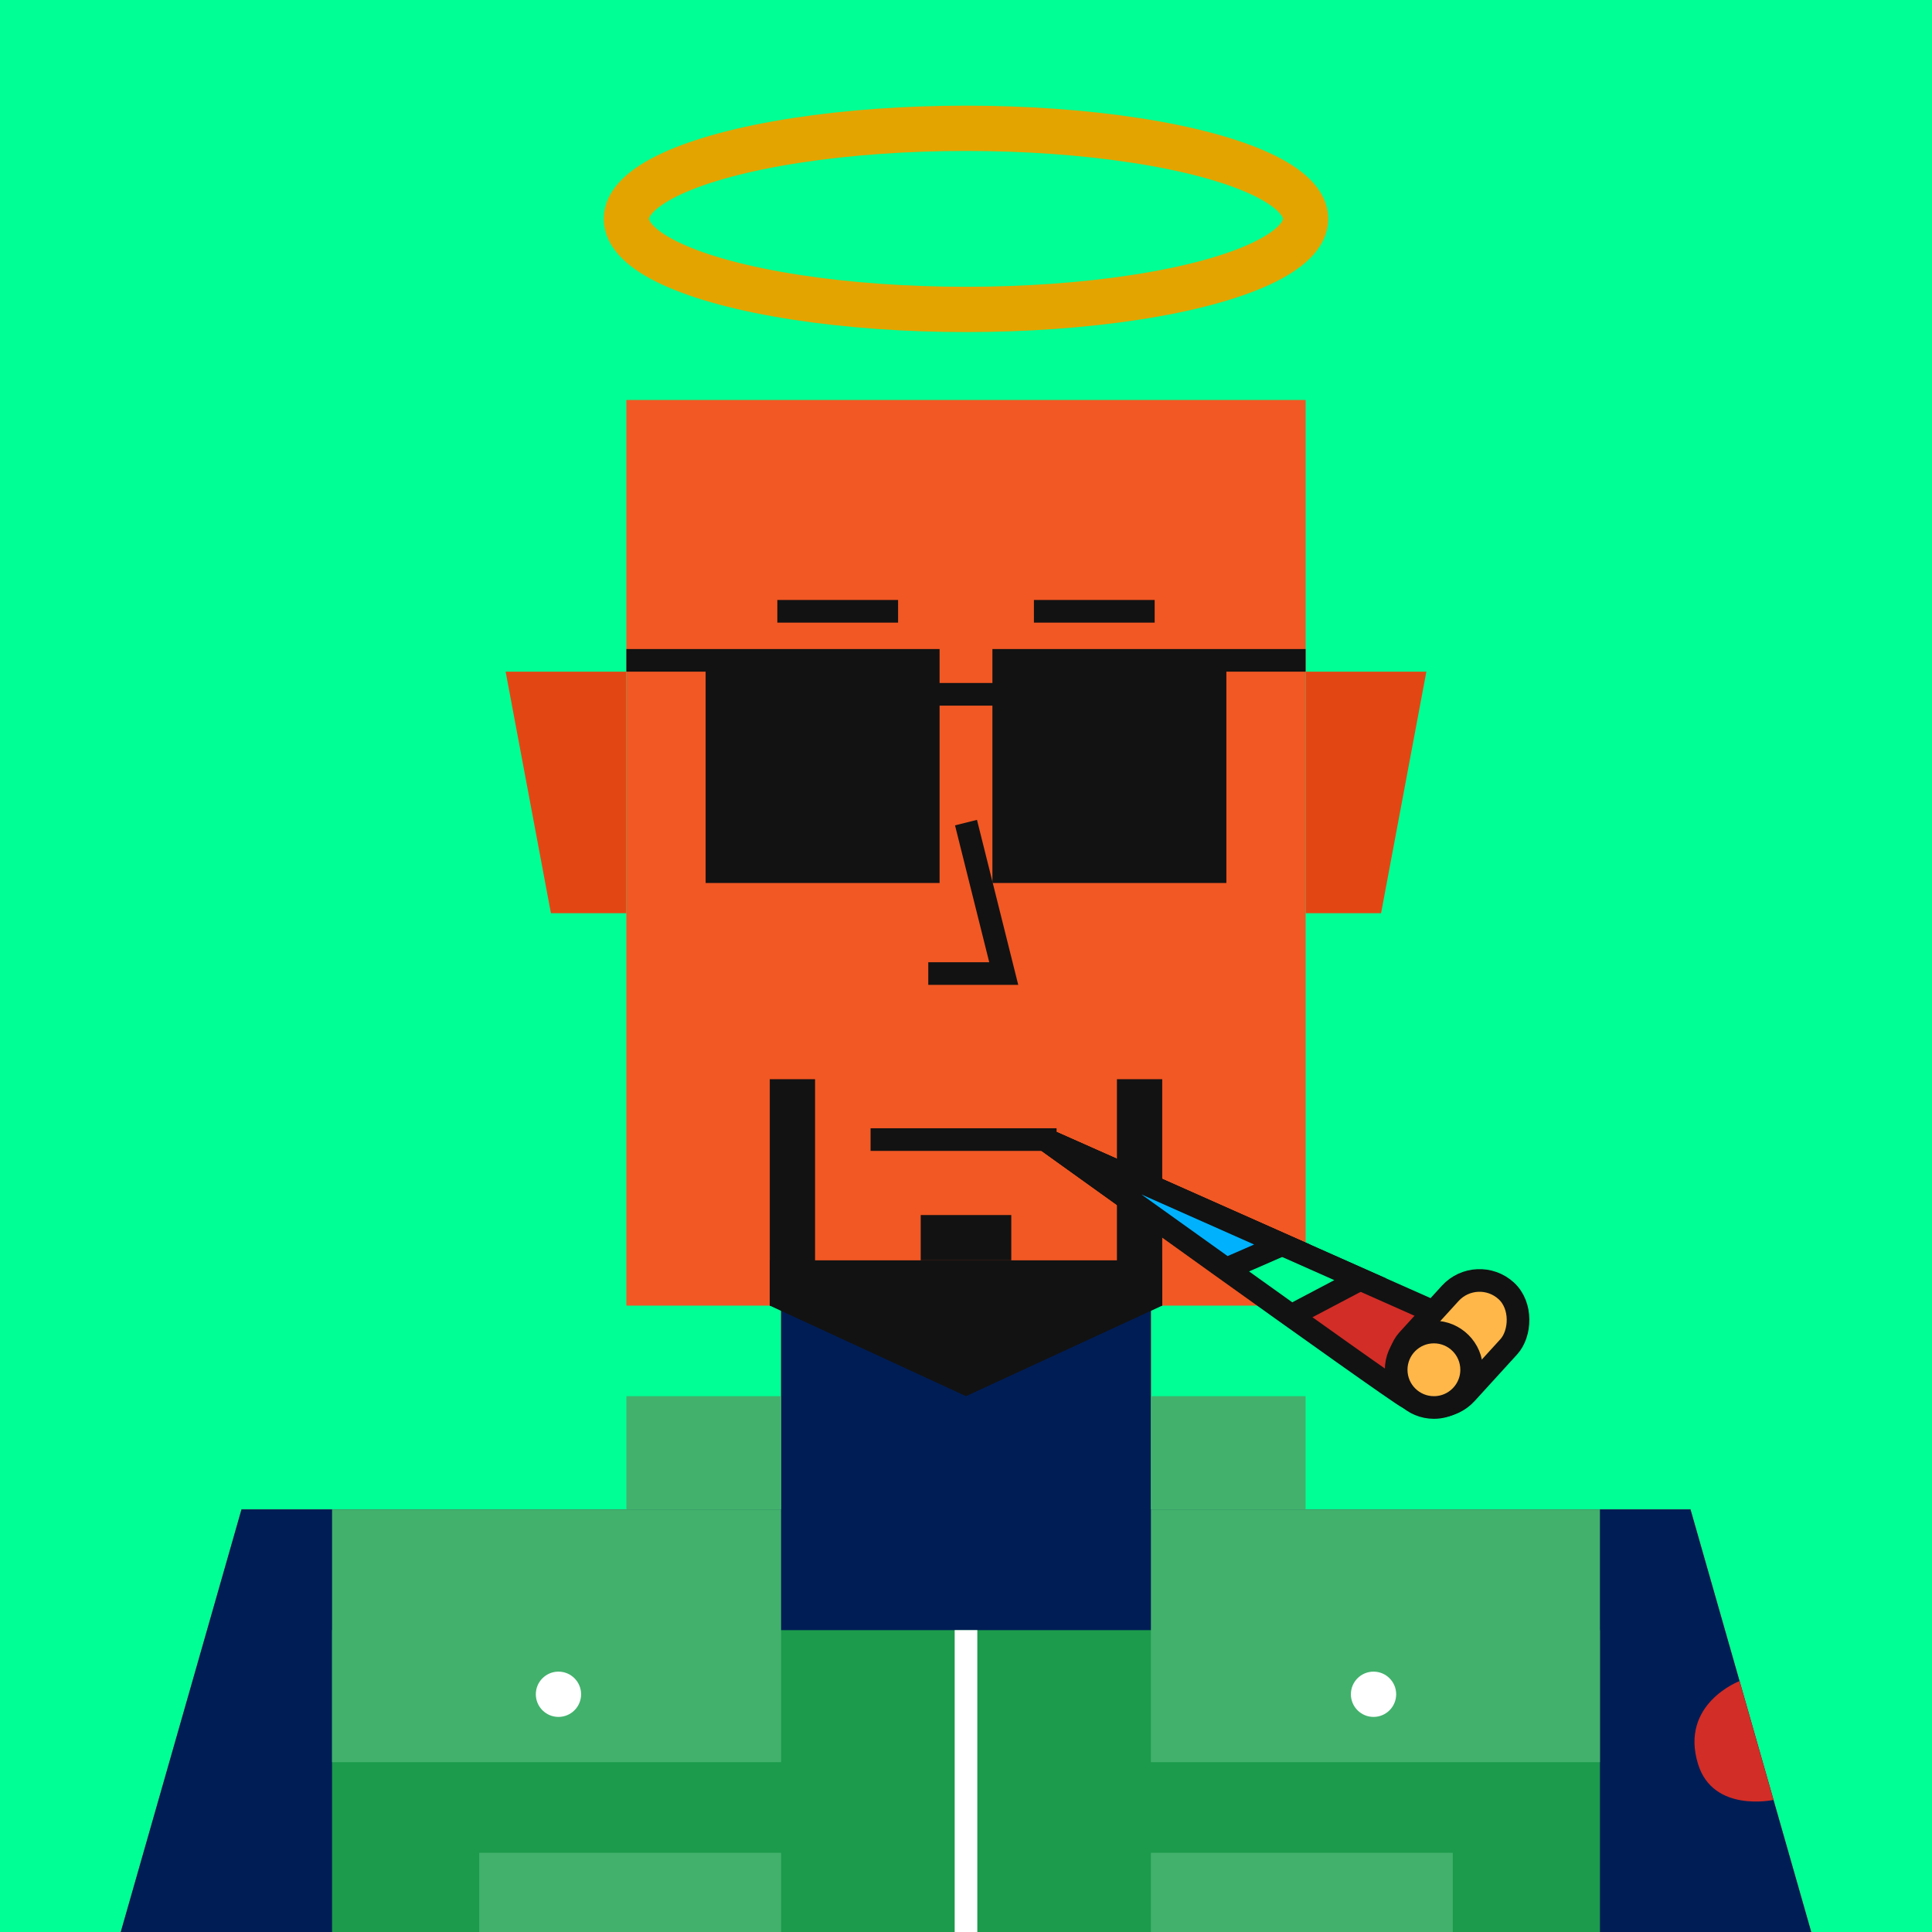 <svg xmlns="http://www.w3.org/2000/svg" width="512" height="512" fill="none"><rect width="512" height="512" fill="#00FF94 "/><g skin='0'><path fill="#E24713" d="M134 178h32v64h-20l-12-64ZM378 178h-32v64h20l12-64ZM207 346h98v54h-98z"/><path fill="#F15824" d="M64 400h384l32 112H32l32-112ZM166 106h180v240H166z"/></g><g hair='20'><ellipse cx="256" cy="58" stroke="#E4A400" stroke-width="12" rx="90" ry="24"/></g><g dress='82'><g clip-path="url(#a)"><path fill="#001D55" d="M207 346h98v54h-98zM64 400h384l32 112H32l32-112Z"/><path fill="#1B9B4B" d="M88 432h336v80H88v-80Z"/><path fill="#42B16C" d="M88 400h119v67H88v-67ZM127 491h80v67h-80v-67ZM305 491h80v67h-80v-67ZM424 400H305v67h119v-67Z"/><circle cx="148" cy="449" r="6" fill="#fff"/><circle cx="6" cy="6" r="6" fill="#fff" transform="matrix(-1 0 0 1 370 443)"/><path fill="#D22D27" d="m470.001 477-9-31.5s-15.928 6-11.001 22c4.003 13 20.001 9.5 20.001 9.5Z"/><path fill="#42B16C" d="M166 370h41v30h-41zM346 370h-41v30h41z"/><path stroke="#fff" stroke-width="6" d="M256 432v80"/></g><defs><clipPath id="a"><path fill="#fff" d="M0 0h512v512H0z"/></clipPath></defs></g><g beard='8'><rect x="204" y="286" width="12" height="60" fill="#121212"/><rect x="296" y="286" width="12" height="60" fill="#121212"/><rect x="244" y="322" width="24" height="12" fill="#121212"/><path d="M204 334H308V346L256 370L204 346V334Z" fill="#121212"/></g><g face='27'><path d="M206 162H238" stroke="#121212" stroke-width="6"/><path d="M206 202C206 202 212 194 222 194C232 194 238 202 238 202" stroke="#121212" stroke-width="6"/><path d="M274 202C274 202 280 194 290 194C300 194 306 202 306 202" stroke="#121212" stroke-width="6"/><path d="M274 162H306" stroke="#121212" stroke-width="6"/><path d="M230.711 302H280" stroke="#121212" stroke-width="6"/><path d="M256 218L266 258H246" stroke="#121212" stroke-width="6"/><path d="M276.75 301.825C276.75 301.825 367.883 367.501 373.192 370.5L385.191 349.999L276.75 301.825Z" fill="#D22D27" stroke="#121212" stroke-width="6"/><path d="M276.75 301.825L342.223 348.641L360.478 339.021L276.75 301.825Z" fill="#00FF94" stroke="#121212" stroke-width="6"/><path d="M276.75 301.825L324.97 336.304L339.801 329.835L276.75 301.825Z" fill="#00B2FE" stroke="#121212" stroke-width="6"/><rect x="391.396" y="335" width="21" height="37.703" rx="10.5" transform="rotate(42.343 391.396 335)" fill="#FFB74A" stroke="#121212" stroke-width="6"/><path d="M390 363C390 366.701 387.989 369.933 385 371.662C383.529 372.513 381.821 373 380 373C374.477 373 370 368.523 370 363C370 357.477 374.477 353 380 353C385.523 353 390 357.477 390 363Z" fill="#FFB74A" stroke="#121212" stroke-width="6"/></g><g glass='2'><path fill="#121212" d="M190 175h56v56h-56v-56Z"/><path stroke="#121212" stroke-width="6" d="M190 175h56v56h-56v-56Zm0 0h-24M247 184h19"/><path fill="#121212" d="M266 175h56v56h-56v-56Z"/><path stroke="#121212" stroke-width="6" d="M322 175h-56v56h56v-56Zm0 0h24"/></g></svg>